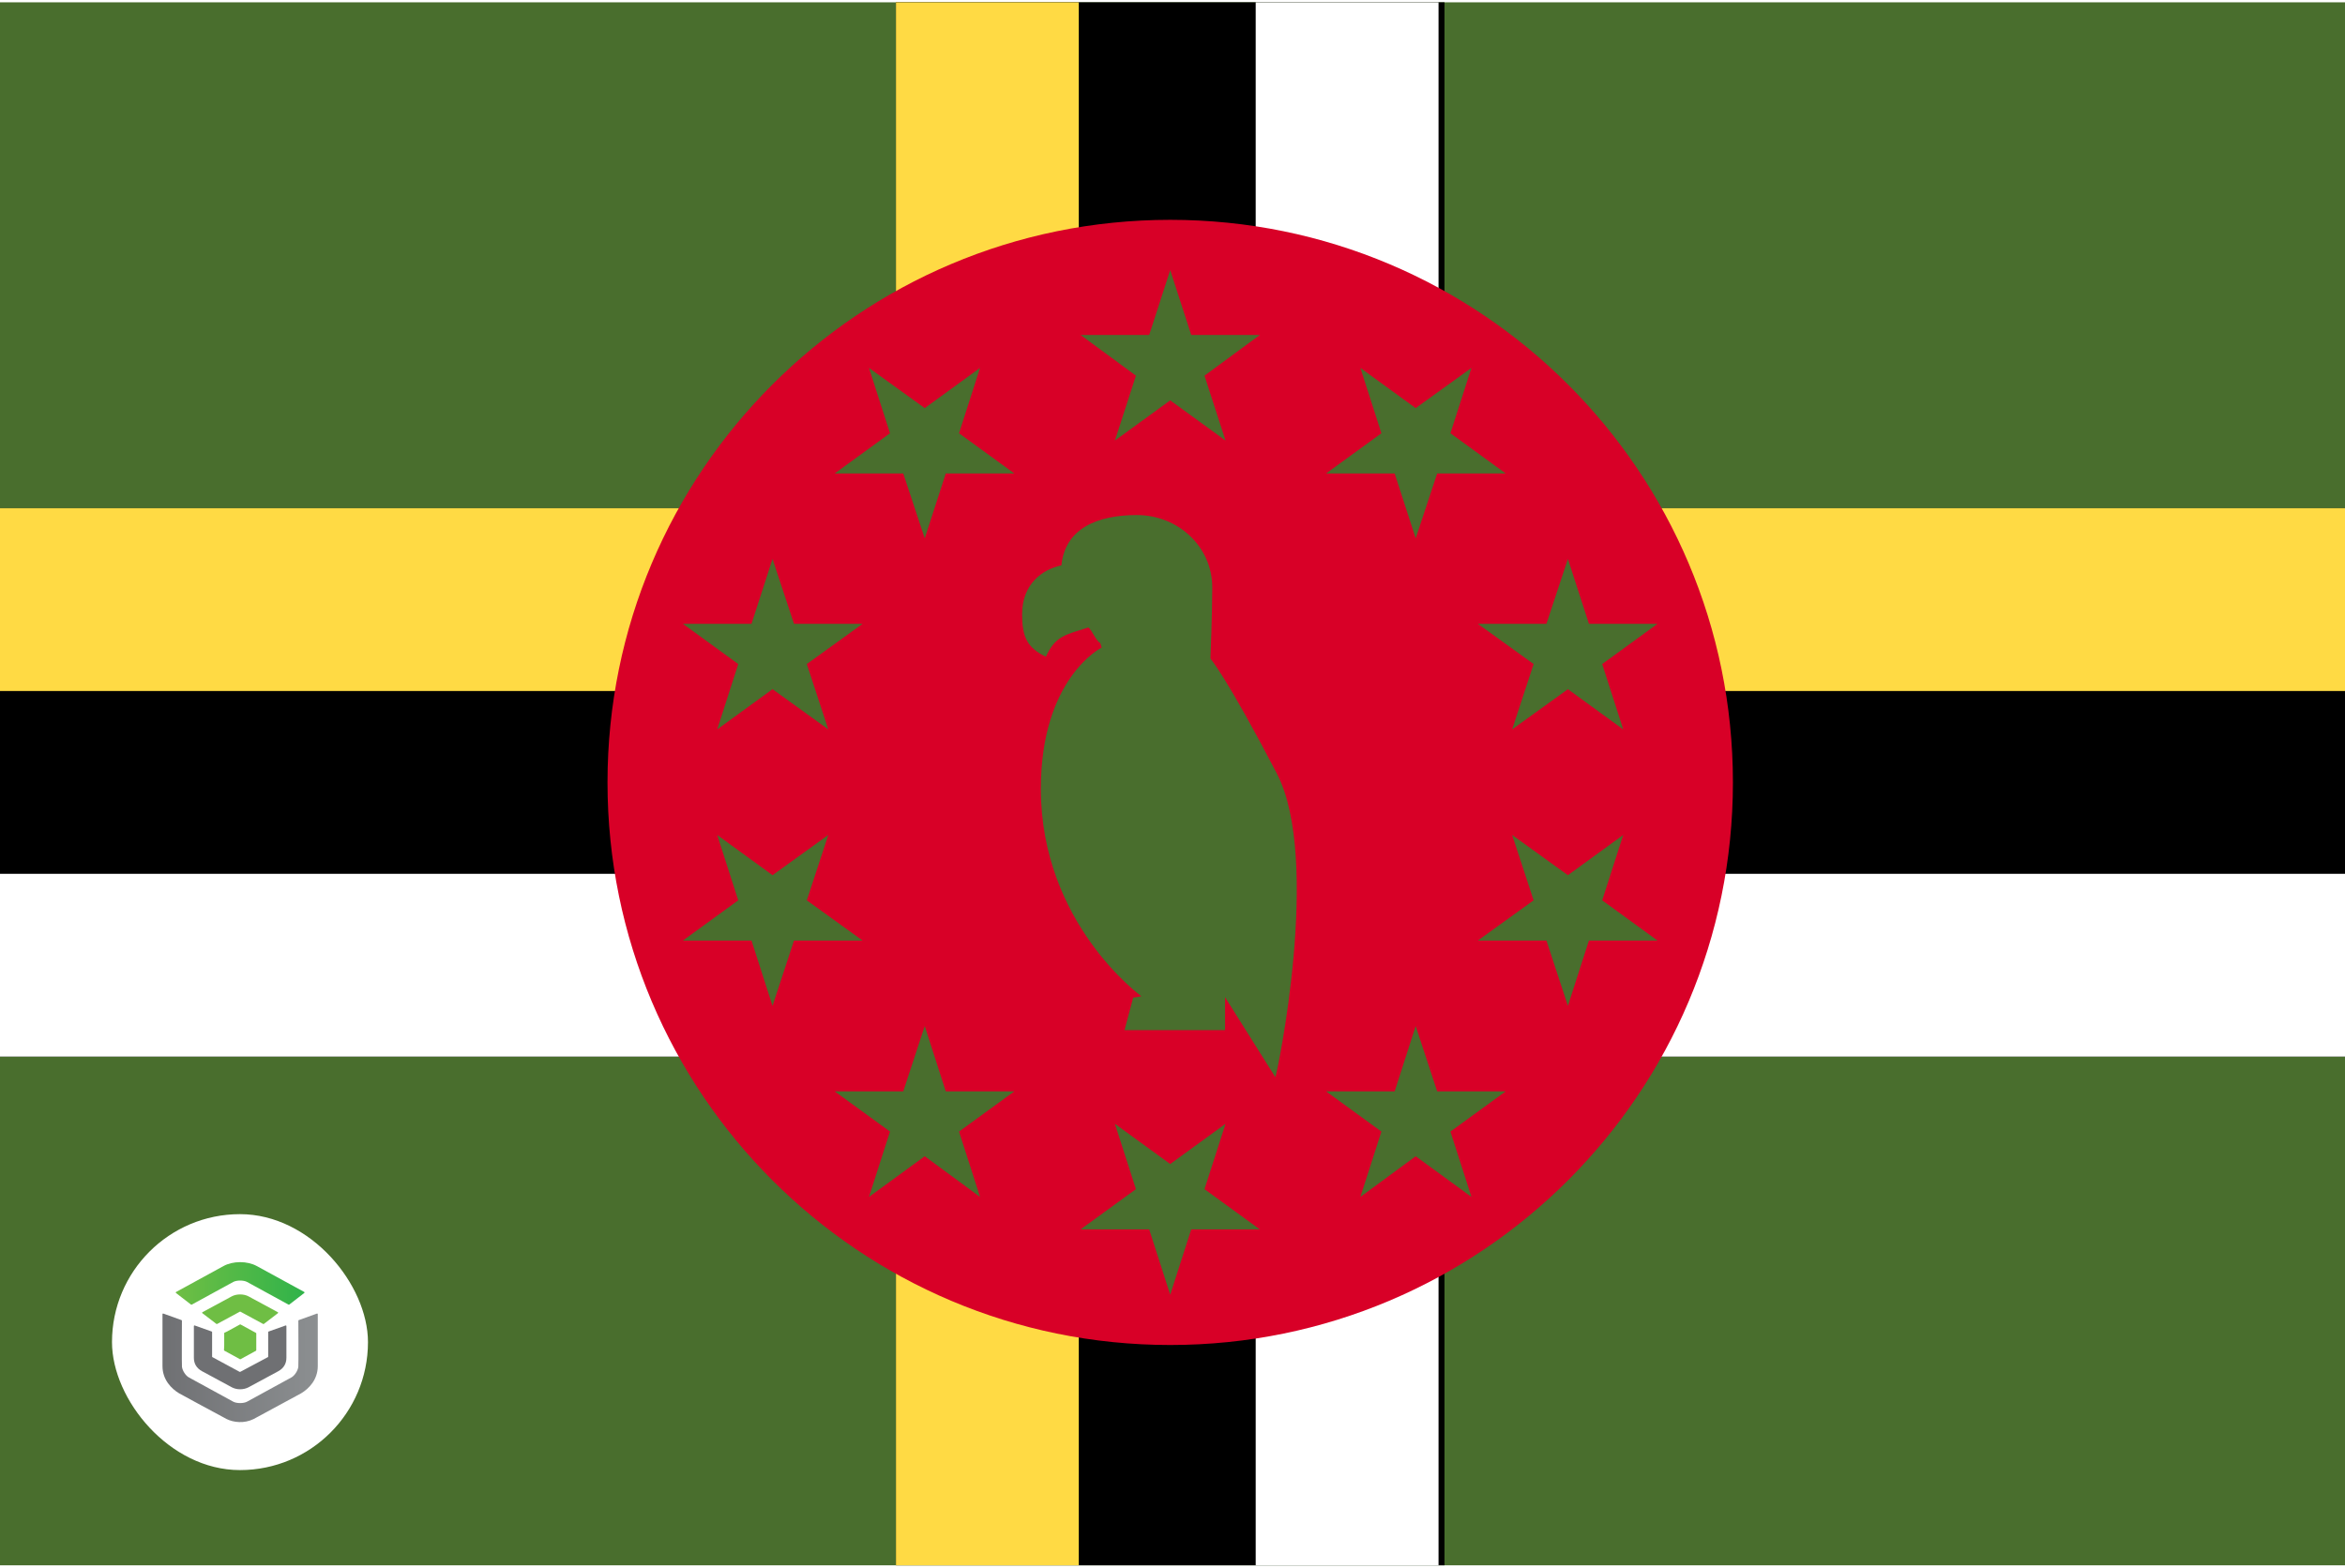 <svg width="513" height="343" viewBox="0 0 513 343" fill="none" xmlns="http://www.w3.org/2000/svg">
<g clip-path="url(#clip0_4026_4770)">
<path d="M0 0.5H513V342.5H0V0.5Z" fill="#496E2D"/>
<path d="M0 111.199V231.199H513V111.199H0Z" fill="black"/>
<path d="M0 111.199H513V151.199H0V111.199Z" fill="#FFDA44"/>
<path d="M0 191.199H513V231.199H0V191.199Z" fill="white"/>
<path d="M196 0.5H316V342.5H196V0.5Z" fill="black"/>
<path d="M196 0.5H236V342.5H196V0.5Z" fill="#FFDA44"/>
<path d="M274.7 0.5H314.7V342.5H274.7V0.5Z" fill="white"/>
<path d="M256 294.3C323.986 294.3 379.1 239.186 379.1 171.2C379.1 103.213 323.986 48.1 256 48.1C188.014 48.1 132.9 103.213 132.9 171.2C132.9 239.186 188.014 294.3 256 294.3Z" fill="#D80027"/>
<path d="M256 59.1L260.6 73.3H275.6L263.5 82.2L268.1 96.4L256 87.6L243.9 96.4L248.5 82.2L236.4 73.3H251.4L256 59.1ZM190.1 80.5L202.3 89.3L214.4 80.5L209.8 94.8L221.9 103.6H206.9L202.3 117.8L197.6 103.6H182.6L194.7 94.8L190.1 80.5ZM149.4 136.5H164.4L169 122.3L173.7 136.5H188.7L176.5 145.3L181.2 159.6L169 150.8L156.9 159.6L161.5 145.3L149.4 136.5ZM149.4 205.8L161.5 197L156.9 182.7L169 191.5L181.2 182.7L176.5 197L188.7 205.8H173.7L169 220.1L164.4 205.8H149.4ZM190.1 261.9L194.7 247.6L182.6 238.8H197.6L202.3 224.5L206.9 238.8H221.9L209.8 247.6L214.4 261.9L202.3 253L190.1 261.9ZM256 283.3L251.4 269H236.4L248.5 260.2L243.9 245.9L256 254.7L268.1 245.9L263.5 260.2L275.6 269H260.6L256 283.3ZM321.9 261.9L309.7 253L297.6 261.9L302.2 247.6L290.1 238.8H305.1L309.7 224.5L314.4 238.8H329.4L317.3 247.6L321.9 261.9ZM362.6 205.8H347.6L343 220.1L338.3 205.8H323.3L335.5 197L330.8 182.7L343 191.5L355.1 182.7L350.5 197L362.6 205.8ZM362.6 136.5L350.5 145.3L355.1 159.6L343 150.8L330.8 159.6L335.5 145.3L323.3 136.5H338.3L343 122.3L347.6 136.5H362.6ZM321.9 80.5L317.3 94.8L329.4 103.6H314.4L309.7 117.8L305.1 103.6H290.1L302.2 94.8L297.6 80.5L309.7 89.3L321.9 80.5Z" fill="#496E2D"/>
<path d="M279.3 169.199C268.3 148.099 264.8 144.099 264.8 144.099C264.8 144.099 265.2 134.399 265.2 128.499C265.2 119.699 257.8 112.699 248.7 112.699C240.1 112.699 233 115.599 232.2 123.699C228 124.599 223.6 127.799 223.6 134.399C223.6 139.199 224.6 141.699 228.8 143.699C230.9 139.099 233.1 138.899 238.1 137.299C238.9 137.899 239.8 140.299 240.7 140.699L241 141.699C241 141.699 227.7 148.299 227.7 172.599C227.7 202.099 249.7 217.999 249.7 217.999L247.9 218.299L246 225.399H268V218.199L279 235.699C279.3 235.399 289.2 188.099 279.3 169.199Z" fill="#496E2D"/>
<g filter="url(#filter0_d_4026_4770)">
<rect x="24.5" y="261.668" width="56" height="56" rx="28" fill="white"/>
<path d="M41.786 281.456C41.81 281.476 41.841 281.486 41.873 281.486C41.898 281.487 41.922 281.48 41.943 281.468L51.021 276.506C51.77 276.095 53.301 276.095 54.052 276.506L63.124 281.468C63.148 281.481 63.176 281.488 63.204 281.486C63.233 281.483 63.26 281.473 63.281 281.456L66.569 278.91C66.587 278.897 66.6 278.879 66.609 278.859C66.618 278.84 66.622 278.818 66.62 278.797C66.618 278.776 66.61 278.755 66.598 278.737C66.586 278.719 66.57 278.704 66.551 278.693L56.175 273.023C55.171 272.473 53.876 272.168 52.536 272.168C51.196 272.168 49.901 272.47 48.896 273.023L38.517 278.7C38.497 278.71 38.481 278.725 38.469 278.743C38.457 278.761 38.45 278.782 38.448 278.803C38.447 278.824 38.45 278.846 38.459 278.865C38.468 278.885 38.481 278.903 38.498 278.916L41.786 281.456Z" fill="url(#paint0_linear_4026_4770)"/>
<path d="M57.641 285.714C57.672 285.714 57.702 285.704 57.727 285.686L60.799 283.334C60.816 283.321 60.83 283.304 60.838 283.285C60.847 283.266 60.851 283.245 60.849 283.224C60.847 283.204 60.84 283.184 60.828 283.166C60.816 283.148 60.8 283.134 60.781 283.124L54.372 279.66C53.327 279.093 51.745 279.092 50.693 279.66L44.286 283.125C44.267 283.136 44.251 283.15 44.239 283.168C44.227 283.185 44.22 283.205 44.218 283.225C44.216 283.246 44.22 283.267 44.229 283.286C44.237 283.305 44.251 283.322 44.268 283.335L47.342 285.683C47.364 285.7 47.39 285.71 47.418 285.712C47.446 285.714 47.474 285.708 47.498 285.695C47.498 285.695 52.423 283.035 52.456 283.015C52.479 283.002 52.505 282.995 52.532 282.995C52.558 282.995 52.584 283.002 52.607 283.015C52.631 283.031 57.572 285.7 57.572 285.7C57.593 285.712 57.617 285.717 57.641 285.717" fill="url(#paint1_linear_4026_4770)"/>
<path d="M49.073 291.536L52.485 293.403C52.507 293.414 52.531 293.421 52.556 293.42C52.581 293.421 52.605 293.415 52.627 293.403L55.993 291.562C56.014 291.55 56.032 291.533 56.044 291.512C56.056 291.492 56.063 291.468 56.063 291.445V287.767C56.063 287.743 56.056 287.72 56.044 287.7C56.032 287.68 56.014 287.663 55.993 287.651L52.627 285.81C52.605 285.799 52.581 285.793 52.556 285.793C52.531 285.793 52.507 285.799 52.485 285.81L49.686 287.343L49.131 287.594C49.107 287.605 49.086 287.622 49.072 287.644C49.057 287.665 49.049 287.69 49.049 287.715V290.4L49.002 291.416C49.001 291.44 49.007 291.465 49.019 291.486C49.032 291.508 49.05 291.526 49.072 291.538" fill="url(#paint2_linear_4026_4770)"/>
<path d="M49.591 306.506C51.089 307.249 53.427 307.517 55.467 306.506C55.967 306.249 65.877 300.873 65.877 300.873C67.595 299.845 69.518 297.872 69.518 294.91V283.548C69.518 283.527 69.512 283.506 69.501 283.487C69.49 283.468 69.475 283.452 69.455 283.44C69.437 283.428 69.416 283.42 69.393 283.418C69.371 283.415 69.348 283.418 69.327 283.426L65.359 284.854C65.333 284.863 65.31 284.88 65.294 284.902C65.278 284.924 65.269 284.949 65.269 284.976C65.269 284.976 65.321 294.805 65.26 295.067C65.17 295.902 64.451 297.011 63.753 297.391L54.049 302.698C53.299 303.109 51.768 303.109 51.018 302.698L41.313 297.391C40.615 297.009 39.897 295.902 39.807 295.067C39.747 294.805 39.798 284.976 39.798 284.976C39.798 284.95 39.79 284.924 39.774 284.902C39.758 284.88 39.735 284.863 39.709 284.854L35.741 283.426C35.719 283.418 35.696 283.415 35.673 283.417C35.65 283.419 35.628 283.426 35.609 283.438C35.59 283.45 35.574 283.467 35.563 283.486C35.553 283.505 35.547 283.527 35.547 283.548V294.913C35.547 297.874 37.469 299.847 39.187 300.875C39.187 300.875 49.01 306.22 49.588 306.506" fill="url(#paint3_linear_4026_4770)"/>
<path d="M50.775 299.586C51.318 299.854 51.922 299.991 52.534 299.985C53.14 299.99 53.739 299.857 54.28 299.597L60.816 296.068C62.097 295.389 62.656 294.352 62.656 293.094V286.151C62.656 286.13 62.651 286.109 62.64 286.091C62.63 286.073 62.615 286.057 62.597 286.045C62.578 286.033 62.557 286.026 62.535 286.023C62.513 286.02 62.49 286.023 62.47 286.03L58.757 287.352C58.731 287.361 58.709 287.378 58.693 287.399C58.678 287.42 58.669 287.446 58.669 287.472V292.846C58.67 292.868 58.664 292.889 58.653 292.909C58.641 292.928 58.624 292.943 58.604 292.954C58.56 292.973 52.576 296.166 52.576 296.166C52.549 296.177 52.52 296.183 52.491 296.183C52.462 296.183 52.432 296.177 52.406 296.166L46.465 292.952C46.445 292.941 46.428 292.926 46.416 292.907C46.404 292.887 46.399 292.866 46.4 292.843V287.47C46.4 287.444 46.391 287.418 46.376 287.397C46.36 287.375 46.338 287.359 46.312 287.35L42.599 286.028C42.578 286.021 42.556 286.018 42.534 286.02C42.512 286.023 42.491 286.031 42.472 286.043C42.454 286.054 42.439 286.07 42.428 286.089C42.418 286.107 42.413 286.128 42.413 286.149V293.091C42.413 294.35 42.972 295.387 44.252 296.066L50.775 299.586Z" fill="url(#paint4_linear_4026_4770)"/>
</g>
</g>
<defs>
<filter id="filter0_d_4026_4770" x="20.5" y="261.668" width="64" height="64" filterUnits="userSpaceOnUse" color-interpolation-filters="sRGB">
<feFlood flood-opacity="0" result="BackgroundImageFix"/>
<feColorMatrix in="SourceAlpha" type="matrix" values="0 0 0 0 0 0 0 0 0 0 0 0 0 0 0 0 0 0 127 0" result="hardAlpha"/>
<feOffset dy="4"/>
<feGaussianBlur stdDeviation="2"/>
<feComposite in2="hardAlpha" operator="out"/>
<feColorMatrix type="matrix" values="0 0 0 0 0 0 0 0 0 0 0 0 0 0 0 0 0 0 0.25 0"/>
<feBlend mode="normal" in2="BackgroundImageFix" result="effect1_dropShadow_4026_4770"/>
<feBlend mode="normal" in="SourceGraphic" in2="effect1_dropShadow_4026_4770" result="shape"/>
</filter>
<linearGradient id="paint0_linear_4026_4770" x1="38.448" y1="276.828" x2="66.62" y2="276.828" gradientUnits="userSpaceOnUse">
<stop stop-color="#6FBE44"/>
<stop offset="1" stop-color="#30B34A"/>
</linearGradient>
<linearGradient id="paint1_linear_4026_4770" x1="2665.67" y1="1300.02" x2="6035.03" y2="1300.02" gradientUnits="userSpaceOnUse">
<stop stop-color="#6FBE44"/>
<stop offset="1" stop-color="#30B34A"/>
</linearGradient>
<linearGradient id="paint2_linear_4026_4770" x1="1573.7" y1="2186.57" x2="2181.15" y2="2186.57" gradientUnits="userSpaceOnUse">
<stop stop-color="#6FBE44"/>
<stop offset="1" stop-color="#30B34A"/>
</linearGradient>
<linearGradient id="paint3_linear_4026_4770" x1="35.55" y1="295.293" x2="69.518" y2="295.293" gradientUnits="userSpaceOnUse">
<stop stop-color="#6F7073"/>
<stop offset="1" stop-color="#8C8F91"/>
</linearGradient>
<linearGradient id="paint4_linear_4026_4770" x1="2787.81" y1="4376.24" x2="7779.82" y2="4376.24" gradientUnits="userSpaceOnUse">
<stop stop-color="#6F7073"/>
<stop offset="1" stop-color="#8C8F91"/>
</linearGradient>
<clipPath id="clip0_4026_4770">
<rect width="513" height="342" fill="white" transform="translate(0 0.5)"/>
</clipPath>
</defs>
</svg>
